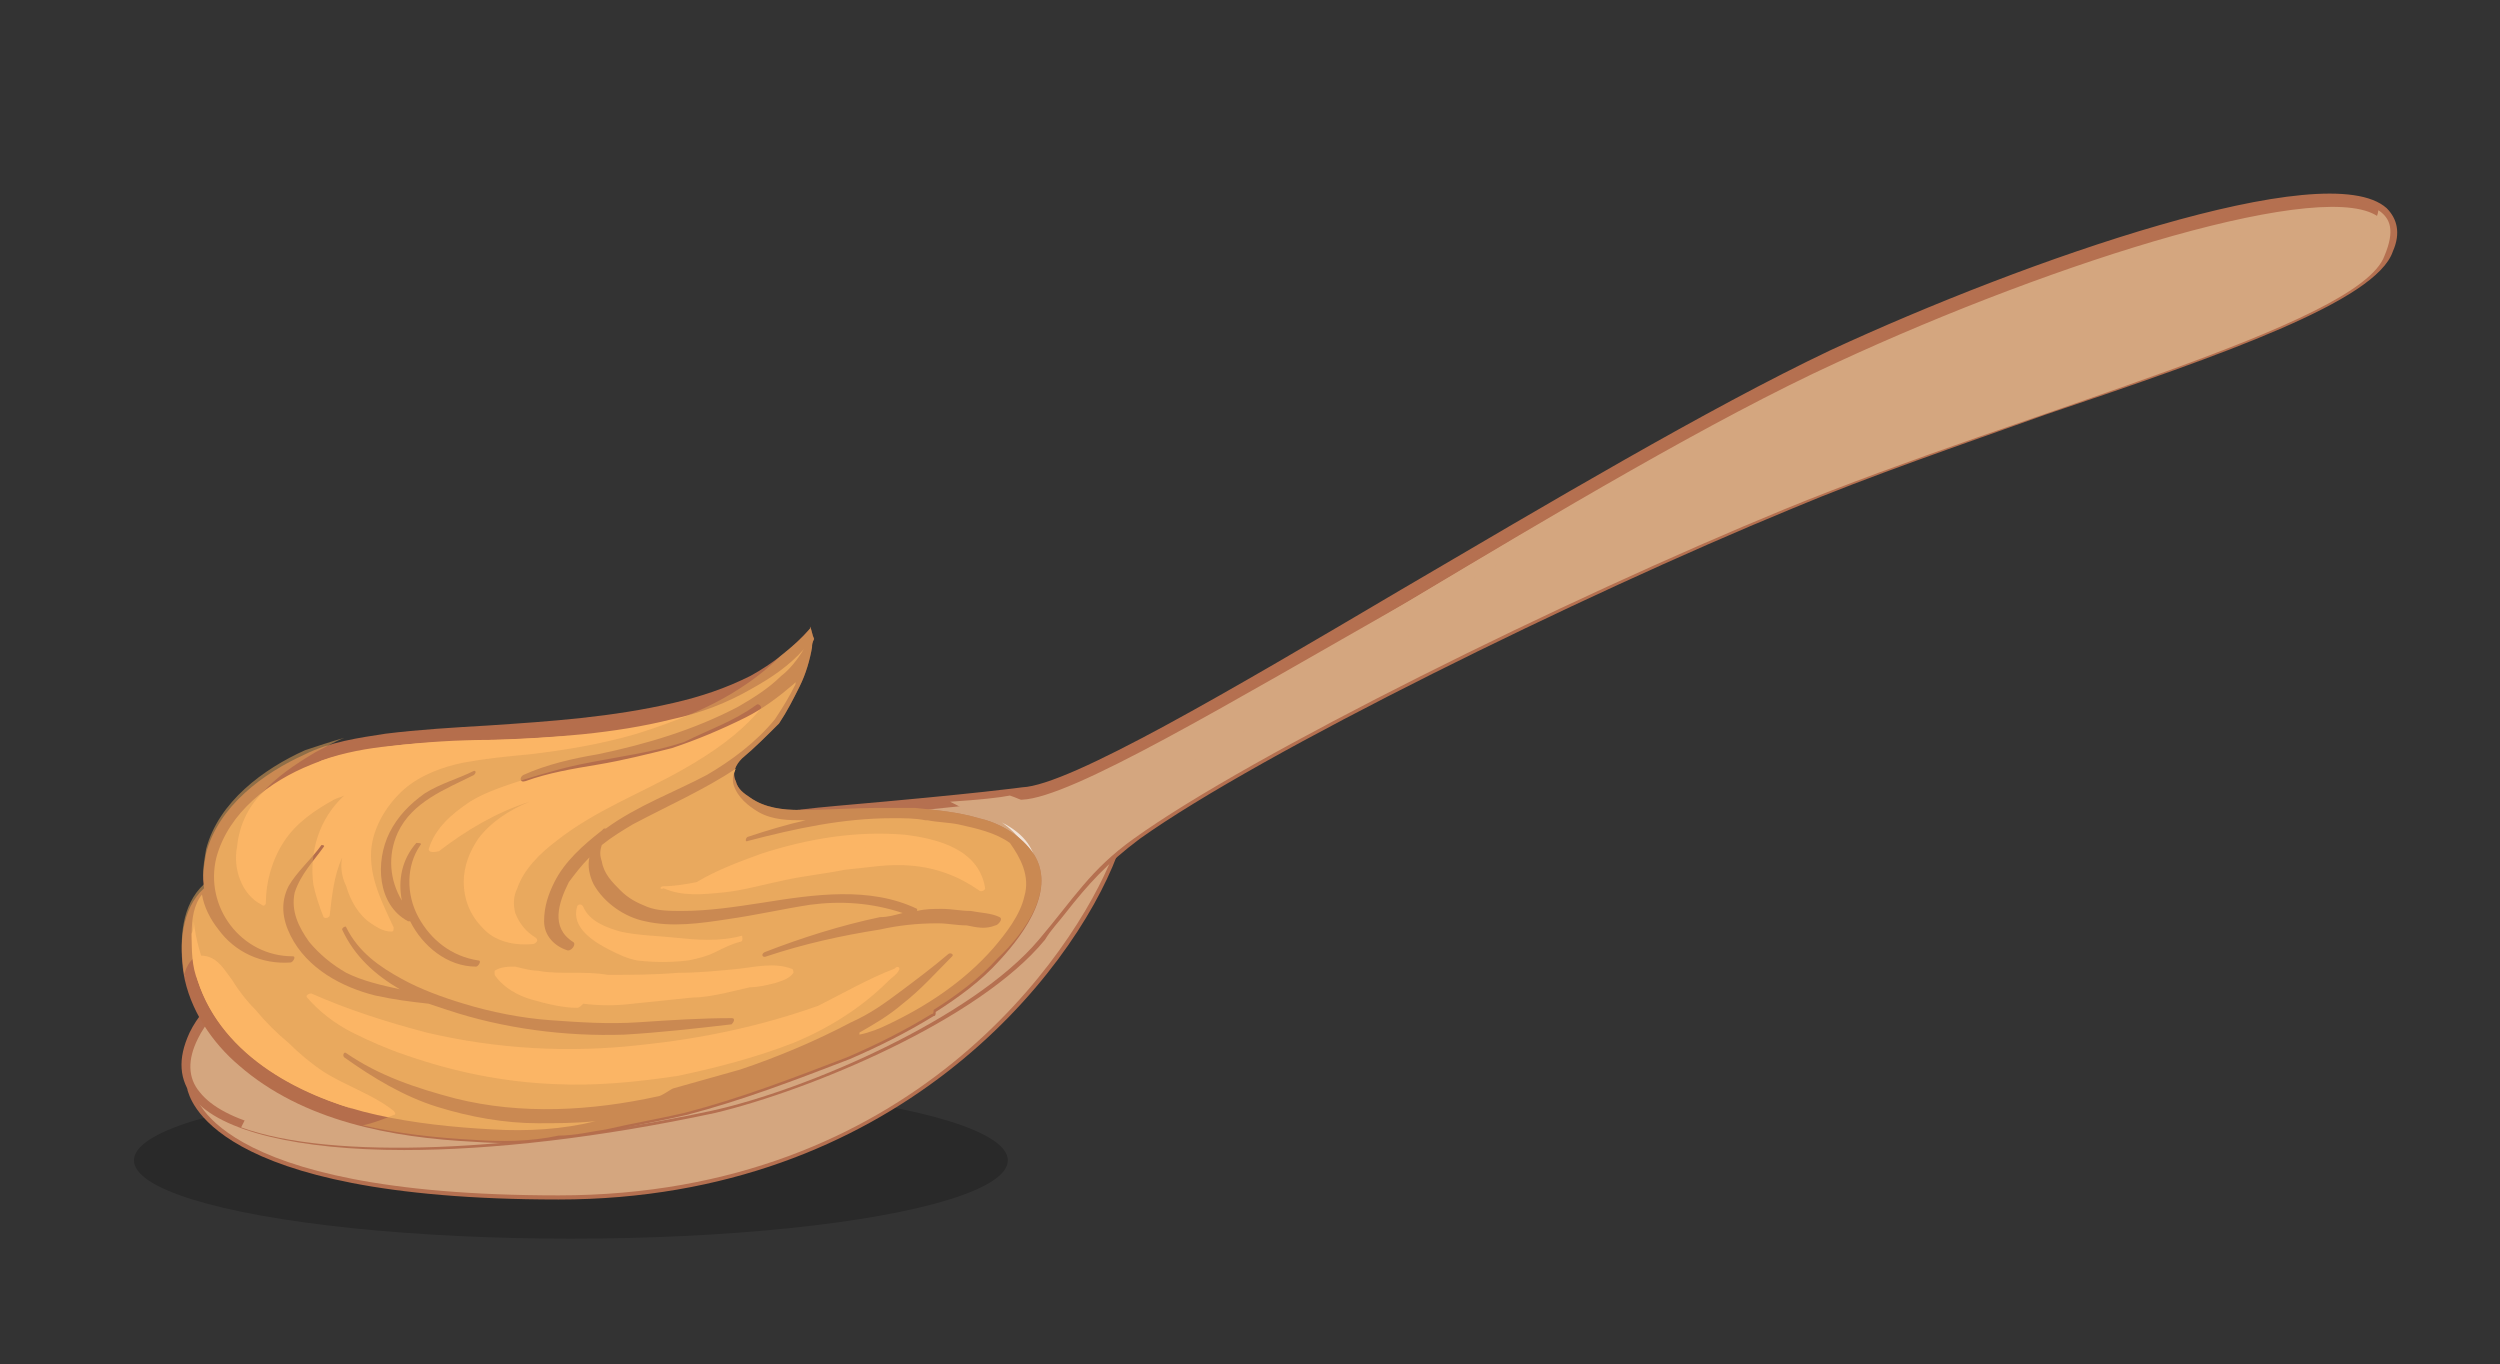 <?xml version="1.0" encoding="utf-8"?>
<!-- Generator: Adobe Illustrator 27.7.0, SVG Export Plug-In . SVG Version: 6.00 Build 0)  -->
<svg version="1.1" id="Layer_1" xmlns="http://www.w3.org/2000/svg" xmlns:xlink="http://www.w3.org/1999/xlink" x="0px" y="0px"
	 viewBox="0 0 121.3 66.2" style="enable-background:new 0 0 121.3 66.2;" xml:space="preserve">
<rect x="0" y="0" width="121.3" height="66.2" fill="#333333" stroke="none"/>
<style type="text/css">
	.st0{opacity:0.2;}
	.st1{fill:#D4A67F;}
	.st2{fill:#B57050;}
	.st3{opacity:0.7;fill:#FFFFFF;}
	.st4{fill:#B56E4C;}
	.st5{fill:#FBB565;}
	.st6{opacity:0.55;fill:#DB9F58;}
</style>
<ellipse class="st0" cx="27.7" cy="56.3" rx="21.2" ry="3.8"/>
<g>
	<g>
		<g>
			<g>
				<path class="st1" d="M14.8,51c-0.3,0.2-5.4,1.9-5.4,1.9S10,58,27.1,58s25-11.7,26.9-16.5L14.8,51z"/>
				<path class="st2" d="M27.1,58.2c-17.1,0-17.9-5.1-18-5.3l0-0.2l0.2-0.1c1.9-0.6,5.1-1.7,5.3-1.9l0.1,0l39.7-9.6l-0.2,0.4
					C52,47.3,43.4,58.2,27.1,58.2z M9.6,53c0.4,0.9,2.7,4.7,17.4,4.7c7.4,0,13.8-2.2,19-6.4c3.9-3.1,6.4-6.9,7.5-9.5l-38.7,9.4
					C14.3,51.5,10.8,52.6,9.6,53z"/>
			</g>
			<path class="st1" d="M14.8,51c-0.3,0.2-5.4,1.9-5.4,1.9S10,58,27.1,58s25-11.7,26.9-16.5L14.8,51z"/>
			<g>
				<path class="st1" d="M49.6,38.5c0,0-2,0.3-9,0.9c-9.5,0.8-28.4,5-31.2,10.8c-2.8,5.8,10.7,6.7,25.2,3.5c4.6-1,12.7-4.5,15.9-8.3
					c1.7-2,2.5-3.4,4.6-4.9c5.7-4.1,20.9-11.6,31.6-16c11.7-4.8,27.9-8.9,29.1-12.3c2-5.9-15.5-0.2-27,5.1
					C75.8,23.4,53.9,38.4,49.6,38.5z"/>
				<path class="st2" d="M19.6,55.8c-5.1,0-8.9-0.9-10.2-2.5c-0.7-0.9-0.8-1.9-0.2-3.2c2.9-6,22.2-10.2,31.4-11c6.9-0.6,9-0.9,9-0.9
					l0,0c2.3-0.1,10.1-4.7,18.4-9.6c7-4.1,14.9-8.8,20.8-11.6c9.5-4.4,24.1-9.5,27-6.9c0.5,0.5,0.7,1.2,0.3,2.1
					c-0.8,2.4-8.2,5-16.8,7.9c-4.2,1.5-8.6,3-12.4,4.6c-10.2,4.2-25.7,11.8-31.6,16c-1.6,1.2-2.5,2.2-3.6,3.6
					c-0.3,0.4-0.7,0.8-1,1.3c-3.2,3.9-11.4,7.3-16,8.4C29.1,55.2,23.9,55.8,19.6,55.8z M49.6,38.8c-0.2,0-2.4,0.3-9,0.9
					c-9.1,0.8-28.2,4.9-31,10.7c-0.5,1-0.5,1.9,0.1,2.6c2.3,2.9,13,3.2,24.8,0.6c4.6-1,12.6-4.4,15.8-8.2c0.4-0.5,0.7-0.9,1-1.3
					c1.1-1.4,2-2.5,3.7-3.7c5.9-4.2,21.5-11.8,31.7-16c3.9-1.6,8.2-3.1,12.5-4.6c8.1-2.8,15.7-5.5,16.5-7.6c0.2-0.7,0.2-1.3-0.2-1.6
					c-2.4-2.1-15.6,2-26.4,7c-5.9,2.7-13.8,7.4-20.8,11.6C59.5,34.2,52,38.7,49.6,38.8z"/>
			</g>
			<path class="st1" d="M69,29.5c2.1-1.2,4.1-2.4,6.2-3.5c2.1-1.1,4.2-2.2,6.3-3.3c4.1-2.1,8.2-4.3,12.5-6.2
				c4.2-1.9,8.4-3.6,12.9-4.7c2.2-0.5,4.4-0.9,6.7-1.2c-4.5-0.7-16.6,3.5-25.3,7.5c-7.6,3.5-18.2,10.1-26.6,15
				C64.1,32,66.6,30.8,69,29.5z"/>
			<path class="st1" d="M115.4,10.2c-0.2,1.6-3.6,3.2-4.6,3.7c-1.5,0.7-3.1,1.3-4.6,1.8c-1.7,0.6-3.5,1-5.3,1.6
				c-6.8,2.1-13.6,4.5-20.1,7.4c-3.2,1.4-6.4,3-9.6,4.6c-3.2,1.7-6.4,3.5-9.5,5.4c-1.5,0.9-3.1,1.8-4.6,2.7c-1.3,0.9-2.8,1.7-4.4,2
				c-0.7,0.1-1.4,0.1-2.1-0.1c-0.5-0.2-1-0.5-1.6-0.7c-0.5,0.1-1.4,0.2-2.9,0.3c0.4,0.2,0.8,0.4,1.2,0.7c0.9,0.8,0.9,2.2-0.1,3
				c-0.7,0.6-1.5,0.9-2.3,1.2c-0.9,0.3-1.8,0.5-2.7,0.6c-2.5,0.4-5,0.6-7.6,0.9c-3.1,0.3-6.2,0.7-9.2,1.6c-1.3,0.3-2.5,0.8-3.8,1.2
				c-1.2,0.4-2.4,0.8-3.5,1.3c-2.1,0.9-4.3,2.2-5.7,4.1c-0.3,0.4-0.5,0.8-0.7,1.2c4.4,1.6,13.4,1.2,22.8-0.8
				c4.6-1,12.7-4.5,15.9-8.3c1.7-2,2.5-3.4,4.6-4.9c5.7-4.1,20.9-11.6,31.6-16c11.7-4.8,27.9-8.9,29.1-12.3
				C116.2,11.2,116,10.6,115.4,10.2z"/>
			<path class="st3" d="M48.6,39.9c0,0,1.9,1.2,1.5,3.1C50.1,43,51,41.1,48.6,39.9z"/>
		</g>
	</g>
	<g>
		<path class="st4" d="M49.9,41.1c-0.6-0.7-1.5-1.2-2.4-1.4c-1-0.3-2.1-0.4-3.1-0.5c-0.6,0-1.2,0-1.7,0c-1.3,0-2.6,0.1-3.9,0.1
			c-0.8,0-1.7-0.1-2.4-0.6c-0.3-0.2-0.6-0.4-0.7-0.8c-0.2-0.4,0-0.8,0.3-1.1c0,0,0,0,0,0c0.6-0.5,1.2-1.1,1.8-1.7
			c0.4-0.6,0.7-1.2,1-1.8c0.3-0.6,0.5-1.3,0.6-1.9c0-0.1,0-0.2,0.1-0.4c-0.1-0.2-0.1-0.4-0.2-0.6c0,0,0,0,0,0c0,0,0,0.1,0,0.1
			c-0.8,0.9-1.8,1.7-2.9,2.3c-1.2,0.6-2.4,1-3.7,1.3c-3,0.7-6,0.9-9,1.1c-1.7,0.1-3.4,0.2-5,0.4c-1.3,0.2-2.7,0.4-3.9,1
			c-2,0.9-4.2,2.5-4.8,4.8c-0.1,0.6-0.2,1.1-0.1,1.7c-1.1,1-1.2,2.7-1,4.1c0.3,1.8,1.4,3.4,2.7,4.5c3.1,2.7,7.4,3.5,11.4,3.7
			c1.4,0.1,2.8,0.1,4.2-0.2c0.8,0,1.6-0.2,2.3-0.3c1.3-0.3,2.5-0.5,3.8-0.8c2.7-0.7,5.3-1.7,7.9-2.7c1.4-0.6,2.8-1.3,4.1-2.1
			c0.1,0,0.1-0.1,0.1-0.2c1.1-0.7,2.2-1.5,3.1-2.5C49.7,45.3,51.5,42.9,49.9,41.1z"/>
		<g>
			<path class="st5" d="M49.7,43.5c-0.2,0.9-0.9,1.8-1.5,2.5c-1.4,1.6-3.2,2.8-5.1,3.7c-0.4,0.2-0.9,0.4-1.4,0.5c0,0,0-0.1,0-0.1
				c0.7-0.4,1.4-0.8,2.1-1.4c0.9-0.7,1.6-1.5,2.4-2.3c0.1-0.1-0.1-0.2-0.2-0.1c-0.7,0.6-1.5,1.2-2.3,1.8c-0.8,0.6-1.5,1.1-2.4,1.5
				c-1.7,0.9-3.6,1.7-5.4,2.3c-1.1,0.3-2.1,0.6-3.2,0.9c-0.1,0-0.6,0.4-0.8,0.4c-3.2,0.7-6.6,0.9-9.8,0.1c-1.9-0.5-3.7-1.1-5.3-2.2
				c-0.1-0.1-0.2,0.1-0.1,0.2c1.4,1,2.9,1.9,4.5,2.4c1.6,0.5,3.3,0.8,4.9,0.8c0.9,0,1.8,0,2.8-0.1c-1.6,0.4-3.3,0.5-5,0.4
				c-1.9-0.1-3.8-0.3-5.6-0.7c-3.6-0.8-7.5-2.8-8.7-6.5c-0.2-0.7-0.3-1.6-0.3-2.3c0-0.7,0.1-1.4,0.5-1.9c0.1,0.6,0.4,1.2,0.8,1.7
				c0.8,1.1,2.1,1.7,3.5,1.6c0.1,0,0.3-0.3,0.1-0.3c-2.5,0-4.3-2.4-3.7-4.8c0.6-2.2,2.6-3.7,4.6-4.5c1.2-0.5,2.6-0.7,3.9-0.9
				c1.6-0.2,3.2-0.3,4.9-0.3c2.9-0.1,5.9-0.3,8.7-1c1.4-0.3,2.7-0.8,3.9-1.5c0.9-0.5,1.8-1.1,2.5-1.9c-0.3,0.5-0.7,1-1.1,1.3
				c-0.6,0.6-1.4,1.1-2.1,1.5c-2.1,1.1-4.4,1.8-6.8,2.3c-1.2,0.2-2.5,0.5-3.6,1c-0.2,0.1-0.2,0.4,0.1,0.3c1.1-0.4,2.3-0.6,3.5-0.8
				c1.2-0.2,2.4-0.5,3.6-0.8c1.2-0.4,2.4-0.9,3.6-1.5c0.8-0.4,1.6-1,2.3-1.6c0,0,0,0,0.1-0.1c0,0,0,0.1,0,0.1
				c-0.3,0.6-0.6,1.1-1,1.7c-0.9,1.1-2.1,2-3.3,2.7c-1.5,0.8-3.4,1.5-4.9,2.6c0,0-0.1,0-0.1,0c0,0-0.1,0.1-0.1,0.1
				c-0.9,0.7-1.8,1.5-2.3,2.5c-0.3,0.6-0.5,1.2-0.5,1.9c0,0.7,0.5,1.2,1.1,1.4c0.2,0.1,0.5-0.3,0.3-0.4c-1.1-0.7-0.7-1.9-0.2-2.9
				c0.3-0.4,0.6-0.8,1-1.2c-0.1,0.4,0,0.9,0.2,1.3c0.5,0.9,1.5,1.6,2.5,1.8c1.3,0.3,2.7,0.1,4-0.1c1.4-0.2,2.7-0.5,4-0.7
				c1.5-0.2,3-0.1,4.5,0.4c-0.4,0.1-0.7,0.2-1.1,0.2c-1.9,0.4-3.8,1-5.6,1.7c-0.2,0.1-0.1,0.3,0.1,0.2c1.8-0.6,3.6-1,5.5-1.3
				c0.9-0.2,1.8-0.3,2.8-0.3c0.5,0,0.9,0.1,1.4,0.1c0.5,0.1,0.9,0.2,1.4,0c0.1,0,0.4-0.3,0.2-0.4c-0.4-0.2-0.9-0.2-1.4-0.3
				c-0.5,0-0.9-0.1-1.4-0.1c-0.4,0-0.8,0-1.2,0.1c0,0,0-0.1,0-0.1c-2.3-1.1-5-0.7-7.5-0.3c-1.3,0.2-2.6,0.4-3.9,0.4
				c-0.6,0-1.2,0-1.7-0.2c-0.5-0.2-0.9-0.4-1.3-0.8c-0.4-0.4-0.8-0.8-0.9-1.4c-0.1-0.3-0.1-0.5,0-0.8c0.5-0.4,1-0.7,1.5-1
				c1.7-0.9,3.5-1.7,5-2.7c-0.1,0.2-0.2,0.5-0.1,0.8c0.2,0.6,0.7,1,1.2,1.3c0.7,0.4,1.5,0.4,2.2,0.4c0,0,0,0,0.1,0
				c-0.9,0.2-1.9,0.5-2.8,0.8c-0.1,0-0.2,0.3,0,0.2c2.3-0.6,4.6-1.1,7-1.1c0.6,0,1.1,0,1.6,0.1c0,0,0,0,0.1,0c0,0,0,0,0,0
				c0.5,0.1,1,0.1,1.5,0.2c0.9,0.2,1.8,0.4,2.5,0.9C49.5,41.6,50,42.5,49.7,43.5z"/>
		</g>
		<path class="st4" d="M35.5,49.4c-1.5,0-3,0.1-4.5,0.2c-1.5,0.1-2.9,0-4.3-0.1c-1.4-0.1-2.9-0.4-4.2-0.8c-1-0.3-2.1-0.7-3-1.2
			c-1.1-0.6-2.1-1.3-2.7-2.5c0-0.1-0.2,0-0.2,0.1c0.6,1.3,1.6,2.2,2.8,2.9c-0.9-0.2-1.8-0.4-2.6-0.8c-0.7-0.4-1.3-0.9-1.8-1.5
			c-0.5-0.7-0.9-1.5-0.7-2.4c0.3-0.9,0.9-1.5,1.4-2.2c0.1-0.1-0.1-0.1-0.1-0.1c-0.5,0.7-1.2,1.3-1.6,2c-0.4,0.8-0.3,1.6,0.1,2.4
			c0.8,1.6,2.5,2.5,4.1,2.9c0.9,0.2,1.7,0.3,2.6,0.4c0.3,0.1,0.6,0.2,0.9,0.3c2.7,0.9,5.7,1.3,8.6,1.2c1.7-0.1,3.5-0.3,5.2-0.5
			C35.6,49.6,35.7,49.4,35.5,49.4z"/>
		<path class="st4" d="M23.2,46.6c-1.3-0.2-2.3-1-2.9-2.1c-0.6-1.1-0.6-2.5,0.1-3.5c0.1-0.1-0.1-0.1-0.2-0.1
			c-0.7,0.8-0.9,1.8-0.7,2.8c-0.6-1-0.7-2.2-0.2-3.3c0.7-1.5,2.3-2.1,3.7-2.8c0.1-0.1,0.1-0.2,0-0.2c-0.8,0.4-1.6,0.6-2.4,1.1
			c-0.7,0.5-1.3,1.1-1.7,1.9c-0.7,1.4-0.6,3.5,0.9,4.3c0,0,0.1,0,0.1,0c0.6,1.2,1.8,2.2,3.2,2.2C23.2,46.9,23.4,46.6,23.2,46.6z"/>
		<path class="st6" d="M49.9,41.1c-0.6-0.7-1.5-1.2-2.4-1.4c-1-0.3-2.1-0.4-3.1-0.5c-0.6,0-1.2,0-1.7,0c-1.3,0-2.6,0.1-3.9,0.1
			c-0.8,0-1.7-0.1-2.4-0.6c-0.3-0.2-0.6-0.4-0.7-0.8c-0.2-0.4,0-0.8,0.3-1.1c0,0,0,0,0,0c0.6-0.5,1.2-1.1,1.8-1.7
			c0.4-0.6,0.7-1.2,1-1.8c0.3-0.6,0.5-1.3,0.6-1.9c0-0.1,0-0.2,0.1-0.4c-0.1-0.2-0.1-0.4-0.2-0.6c0,0,0,0,0,0c0,0,0,0.1,0,0.1
			c-0.4,0.5-0.9,0.9-1.4,1.3c-0.5,0.5-1.1,1-1.7,1.4c-1.6,1.1-3.4,1.8-5.3,2.4c-1.7,0.5-3.5,0.8-5.2,1c-1.1,0.1-2.1,0.2-3.2,0.4
			c-1,0.2-2.1,0.6-2.9,1.3c-0.9,0.8-1.6,2-1.6,3.2c0,1.3,0.6,2.4,1.1,3.5c0,0.1,0,0.2-0.1,0.2c-0.4,0-0.7-0.2-1-0.4
			c-0.6-0.4-1-1.1-1.2-1.8c-0.2-0.4-0.3-0.9-0.2-1.4c-0.4,0.9-0.5,1.9-0.6,2.8c0,0.1-0.2,0.2-0.3,0.1c-0.2-0.5-0.4-1.1-0.5-1.6
			c-0.2-1.6,0.3-3.2,1.5-4.3c-0.2,0.1-0.3,0.1-0.5,0.2c-0.9,0.5-1.8,1.1-2.4,2c-0.6,0.9-0.9,2-0.9,3c0,0.1-0.1,0.2-0.2,0.1
			c-1-0.5-1.4-1.8-1.2-2.8c0.1-1,0.5-1.9,1.2-2.6c0.7-0.8,1.6-1.4,2.6-2c0.4-0.2,0.9-0.5,1.4-0.7c-0.7,0.2-1.3,0.4-1.9,0.6
			c-2,0.9-4.2,2.5-4.8,4.8c-0.1,0.6-0.2,1.1-0.1,1.7c-1.1,1-1.2,2.7-1,4.1c0,0.2,0.1,0.3,0.1,0.4C8.9,47.3,9,47,9.2,46.7
			c0.3-0.4,0.7-0.4,1.1-0.2c0.4,0.2,0.7,0.7,1,1.1c0.3,0.5,0.7,1,1.1,1.4c0.5,0.6,1,1.1,1.6,1.6c0.5,0.5,1.1,1,1.7,1.4
			c1.1,0.7,2.4,1.1,3.4,1.9c0.1,0.1,0.1,0.2,0,0.2c-0.5,0.2-1,0.4-1.5,0.5c1.7,0.4,3.5,0.6,5.3,0.7c1.4,0.1,2.8,0.1,4.2-0.2
			c0.8,0,1.6-0.2,2.3-0.3c1.3-0.3,2.5-0.5,3.8-0.8c2.7-0.7,5.3-1.7,7.9-2.7c1.4-0.6,2.8-1.3,4.1-2.1c0.1,0,0.1-0.1,0.1-0.2
			c1.1-0.7,2.2-1.5,3.1-2.5C49.7,45.3,51.5,42.9,49.9,41.1z M20.8,41.2c0.3-1,1.1-1.7,2-2.3c0.8-0.5,1.8-0.8,2.7-1.1
			c1-0.3,2-0.6,3.1-0.8c1.5-0.3,3.1-0.5,4.6-1c1.2-0.6,2.4-1,3.5-1.8c0.1-0.1,0.3,0.1,0.2,0.2c-1,1.2-2.3,2.1-3.7,2.9
			c-2.1,1.2-4.3,2-6.2,3.5c-0.8,0.6-1.6,1.4-1.9,2.3c-0.2,0.4-0.2,0.8-0.1,1.2c0.2,0.5,0.5,0.9,1,1.2c0.1,0.1,0.1,0.2-0.1,0.3
			c-0.9,0.1-1.9-0.1-2.5-0.8c-0.6-0.6-0.9-1.4-0.9-2.2c0-0.8,0.3-1.5,0.7-2.1c0.6-0.8,1.5-1.4,2.5-1.8c-1.6,0.5-3.1,1.4-4.4,2.4
			C20.9,41.4,20.8,41.3,20.8,41.2z M28,48.9c-0.7,0-1.5-0.2-2.2-0.4c-0.7-0.2-1.4-0.6-1.8-1.2c0,0,0-0.1,0-0.2
			c0.3-0.2,0.7-0.2,1-0.2c0.4,0.1,0.8,0.2,1.1,0.2c0.5,0.1,1.1,0.1,1.7,0.1c0.6,0,1.1,0,1.7,0.1c1.1,0,2.2,0,3.4-0.1
			c1,0,2-0.1,3-0.2c0.8-0.1,1.7-0.3,2.5,0c0.1,0,0.1,0.2,0.1,0.2c-0.2,0.3-0.6,0.4-0.9,0.5c-0.4,0.1-0.8,0.2-1.2,0.2
			c-0.4,0.1-0.9,0.2-1.3,0.3c-0.5,0.1-1,0.2-1.5,0.2c-1,0.1-1.9,0.2-2.9,0.3c-0.8,0.1-1.6,0.1-2.4,0C28.2,48.8,28.1,48.9,28,48.9z
			 M35.9,45.7c-0.4,0.1-0.8,0.3-1.2,0.5c-0.4,0.2-0.8,0.3-1.3,0.4c-0.8,0.1-1.7,0.1-2.5,0c-0.5-0.1-0.9-0.3-1.3-0.5
			c-0.8-0.4-1.9-1.1-1.6-2.1c0-0.1,0.2-0.2,0.3,0c0.3,0.7,1.1,1,1.8,1.2c0,0,0,0,0,0c0.9,0.2,1.8,0.2,2.7,0.3c1,0.1,2.1,0.2,3.2-0.1
			C36,45.4,36.1,45.7,35.9,45.7z M43.6,47.1c-0.1,0.2-0.3,0.3-0.5,0.5c-1.3,1.3-2.9,2.3-4.6,3c-1.8,0.7-3.7,1.2-5.6,1.6
			c-2,0.3-4,0.5-6,0.4c-2.5-0.1-4.9-0.6-7.2-1.4c-0.9-0.3-1.8-0.7-2.6-1.1c-0.8-0.4-1.6-1-2.2-1.7c-0.1-0.1,0.1-0.2,0.2-0.2
			c1.8,0.8,3.7,1.4,5.6,1.9c3.4,0.8,6.9,1,10.4,0.6c2.9-0.3,5.8-0.9,8.6-1.9c1.2-0.6,2.4-1.3,3.7-1.8C43.6,46.8,43.7,47,43.6,47.1z
			 M47.5,43.2c-1-0.7-2.1-1.1-3.3-1.2c-1.1-0.1-2.1,0.1-3.2,0.2c-1,0.2-2,0.3-2.9,0.5c-1,0.2-2,0.5-3,0.6c-1,0.1-2,0.2-2.9-0.2
			C32,43.2,32,43,32.2,43c0.5,0,1.1-0.1,1.6-0.2c1-0.6,2.1-1,3.2-1.4c2.2-0.7,4.5-1.1,6.9-0.9c1.6,0.2,3.6,0.7,3.9,2.6
			C47.8,43.2,47.6,43.3,47.5,43.2z"/>
		<g>
			<path class="st5" d="M15.6,36.9c-0.7,0.4-1.3,0.8-1.9,1.4c-0.5,0.5-1,1.1-1.3,1.8c-0.3,0.5-0.4,1.1-0.4,1.7
				c0.5-1.2,1.1-2.3,2.1-3.1c1-0.8,2.2-1.2,3.4-1.5c0.9-0.2,1.8-0.3,2.7-0.5c1-0.2,2-0.3,3-0.4c1.5-0.2,3-0.4,4.4-0.6
				c-1.3,0.1-2.6,0.2-3.8,0.2c-1.6,0.1-3.2,0.1-4.9,0.3C17.9,36.3,16.7,36.5,15.6,36.9z"/>
			<path class="st5" d="M16.9,39.6c-0.2,0.4-0.2,0.7-0.2,1.1c0,0.6,0.1,1.5,0.7,1.9c0-0.6-0.2-1.1-0.2-1.7c-0.1-0.5,0-1.1,0.2-1.6
				c0.1-0.3,0.3-0.6,0.5-0.9C17.5,38.7,17.1,39.1,16.9,39.6z"/>
			<path class="st5" d="M24.1,41.4c-0.2,0.5-0.4,1-0.4,1.5c0,0.5,0.2,0.8,0.6,1.1c0.1-0.6,0-1.3,0.1-1.9c0.2-0.9,0.7-1.8,1.4-2.5
				C25.1,40.1,24.5,40.7,24.1,41.4z"/>
			<path class="st5" d="M11.5,49.6c-1.1-1.4-1.9-3.1-2.1-4.9c0,0.2,0,0.4-0.1,0.6c0,0.8,0,1.6,0.3,2.3c1.1,3.3,4.3,5.2,7.5,6.2
				C14.9,52.9,13,51.5,11.5,49.6z"/>
			<path class="st5" d="M41.5,40.8c-0.5,0.1-1,0.2-1.4,0.3c1.8-0.1,3.6,0.2,5.4,0.3c-0.3-0.2-0.7-0.4-1.1-0.5
				C43.5,40.6,42.5,40.6,41.5,40.8z"/>
		</g>
	</g>
</g>
</svg>
